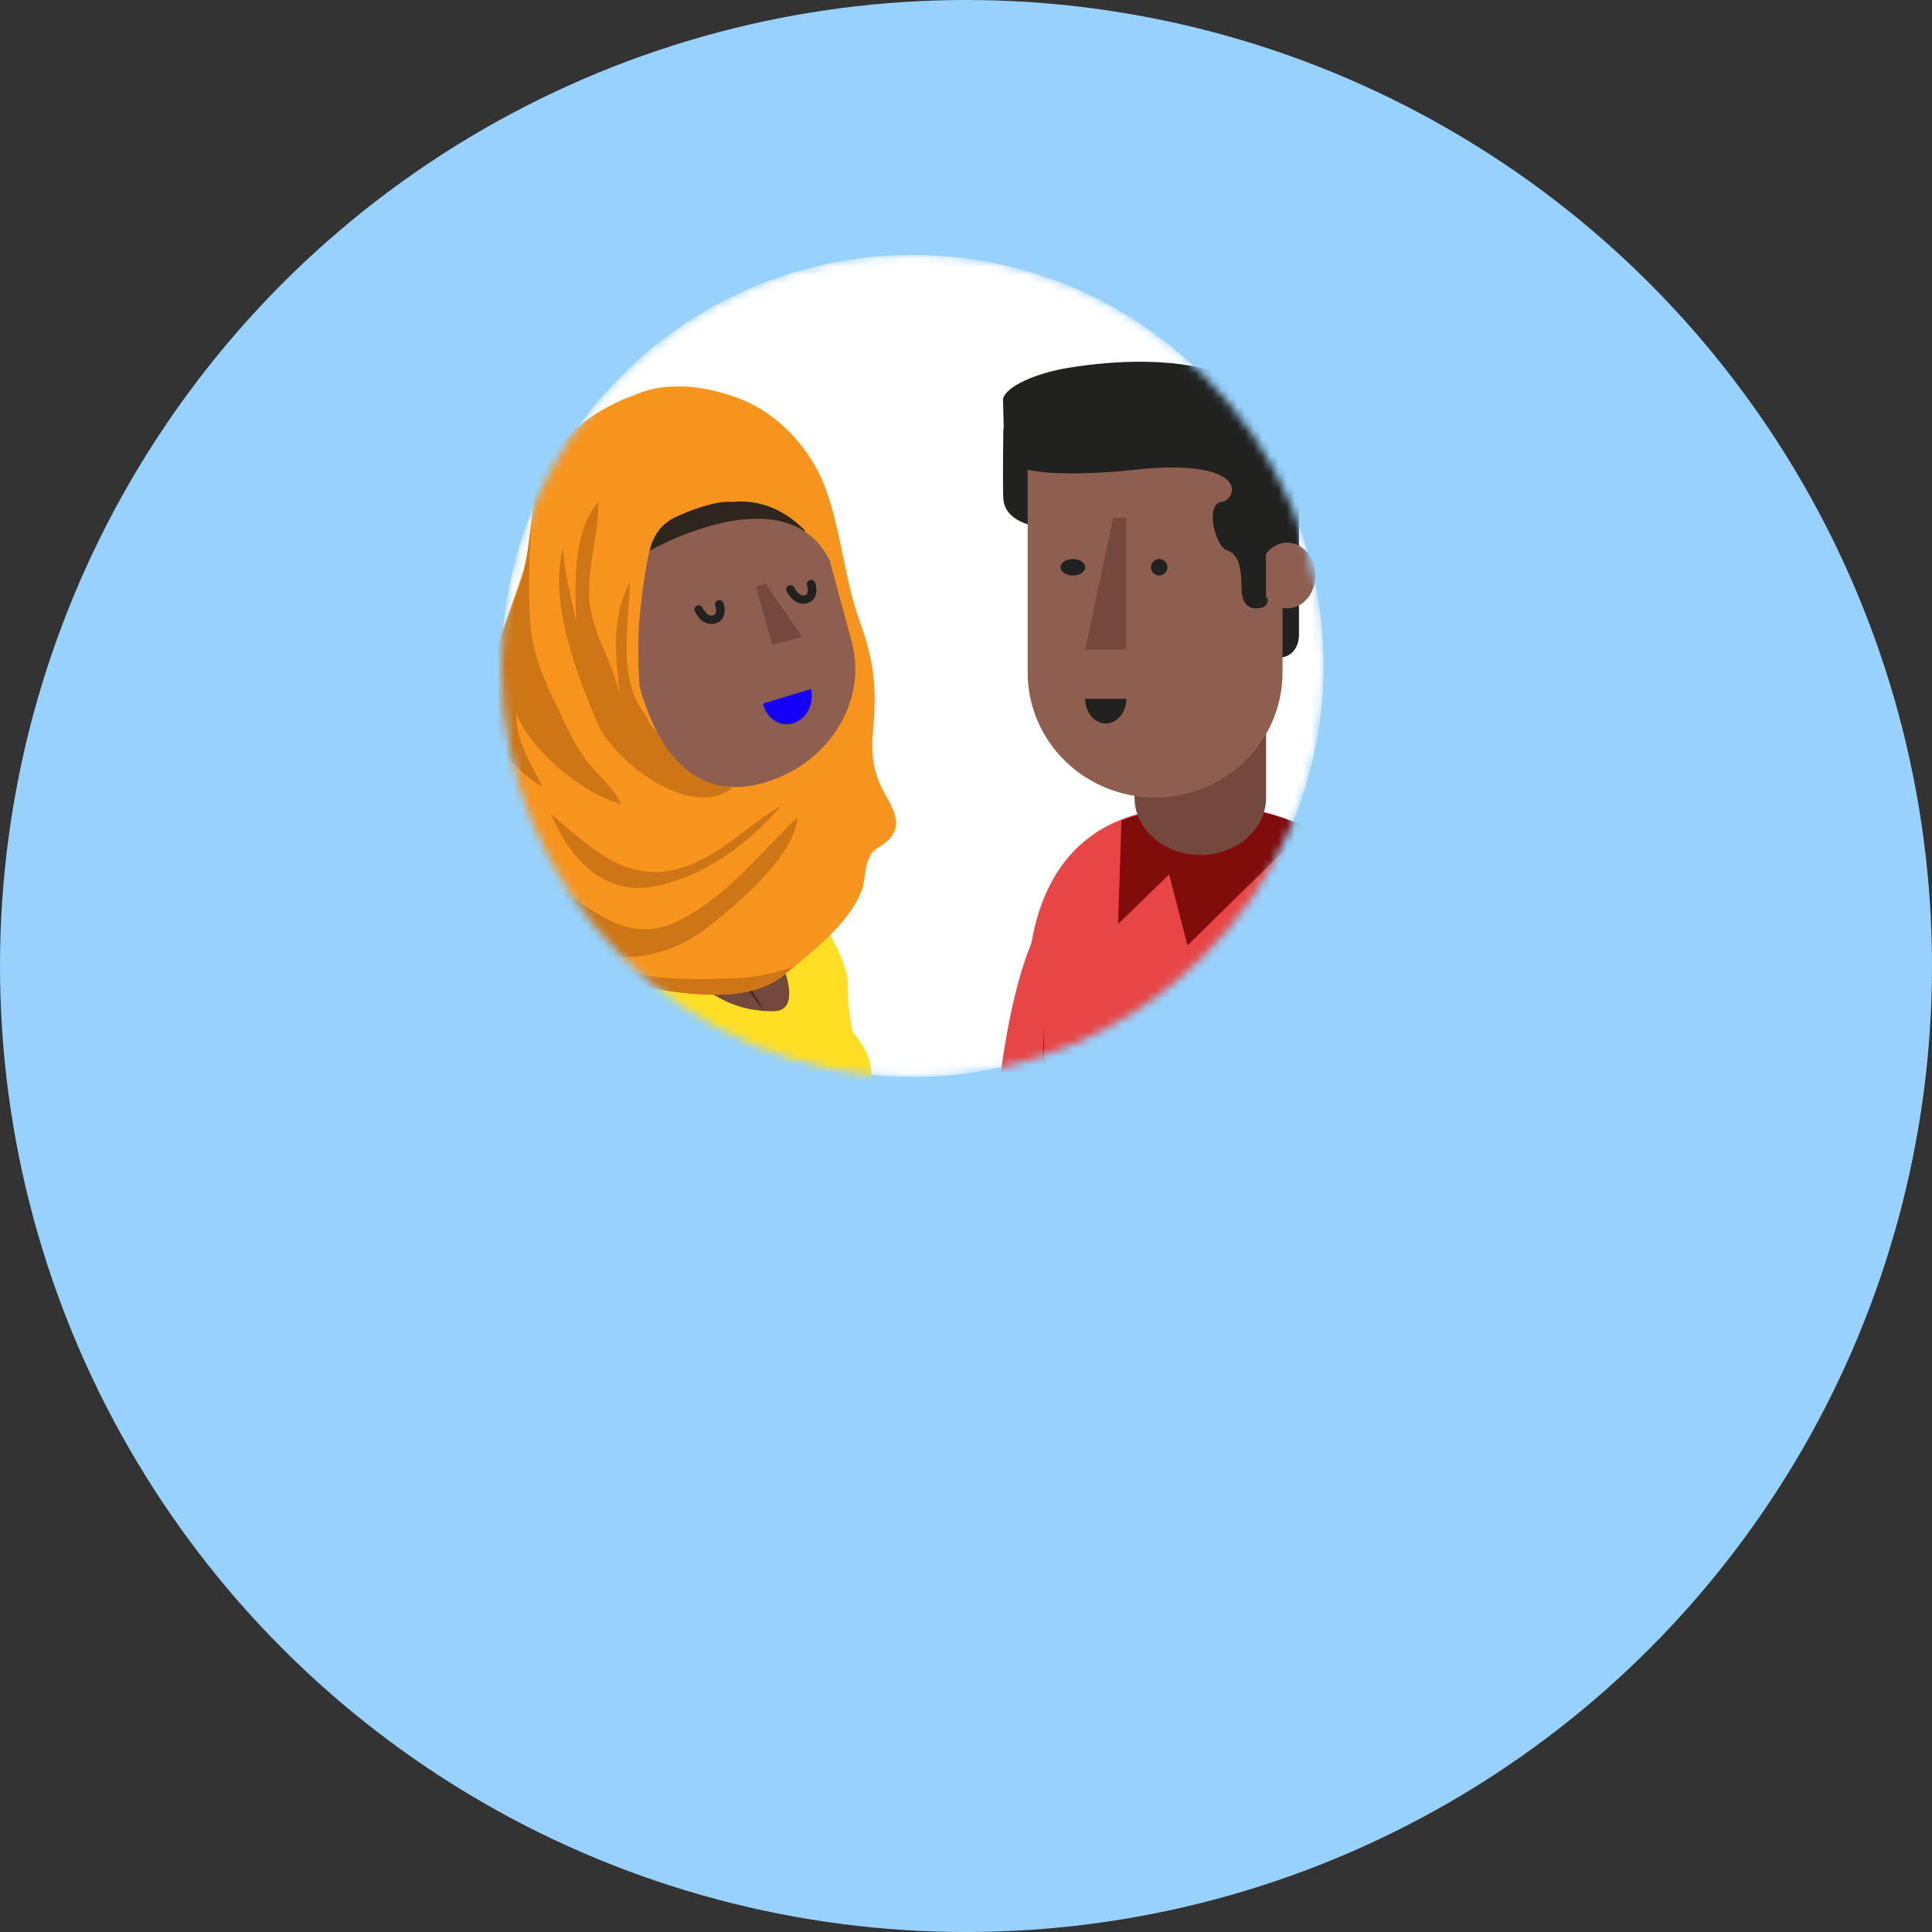 <svg width="165" height="165" viewBox="0 0 235 235" fill="none" xmlns="http://www.w3.org/2000/svg">
<rect x="0" y="0" width="235" height="235" fill="#333333" stroke="none"/>
<circle cx="117.5" cy="117.5" r="117.5" fill="#97D1FC"/>
<mask id="mask0" mask-type="alpha" maskUnits="userSpaceOnUse" x="61" y="31" width="100" height="100">
<circle cx="111" cy="81" r="50" fill="#C4C4C4"/>
</mask>
<g mask="url(#mask0)">
<circle cx="111" cy="81" r="50" fill="white"/>
<path d="M126.932 112C126.932 112 120 119.774 120 161H136L126.932 112Z" fill="#E84646"/>
<path d="M139.961 98.662C126.051 101.353 124.82 115.172 125.021 121.605C125.012 121.609 125 121.614 125 121.614L125.762 184H126.239H130.535H167.83C168.513 173.583 168.211 169.2 167.681 167.505L179.695 169.169C183.036 103.958 158.218 95.129 139.961 98.662Z" fill="#E84646"/>
<path d="M144.439 115L159 100.706C152.895 97.69 146.264 97.511 140.336 98.638C138.889 98.914 137.59 99.315 136.409 99.809L136 112.387L142.211 106.364L144.439 115Z" fill="#810C0C"/>
<path d="M160 117C160 117 169.492 142.155 165.571 164.018L167.356 166C167.356 166 171.225 137.815 160 117Z" fill="#810C0C"/>
<path d="M138 82V85.939V93.078V97.016C138 100.873 141.582 104 146 104C150.419 104 154 100.873 154 97.016V93.078V85.939V82H138Z" fill="#74483C"/>
<path d="M126.333 161C126.333 161 127 135.741 127 125C127 125 125.737 155.098 125 161H126.333Z" fill="#810C0C"/>
<path d="M125.973 64C125.973 64 122.234 63.523 122.043 60.662C121.946 59.203 122.043 52.176 122.043 52.176C122.918 51.146 125.474 54.972 127.494 55.118C131.615 55.416 125.973 64 125.973 64Z" fill="#212120"/>
<path d="M158 69.744V77.422C158 77.422 157.942 80 155.436 80C152.928 80 154.467 69 154.467 69L158 69.744Z" fill="#212120"/>
<path d="M156 56V81.803C156 90.196 149.06 97 140.499 97C131.94 97 125 90.196 125 81.803V56H156Z" fill="#8E5F51"/>
<path d="M139.085 57.026C139.085 57.026 126.556 58.634 122.941 56.382C122.461 55.256 122.488 63.033 122.372 61.325C122.261 59.675 122 48.52 122 48.52C122.372 47.013 125.925 45.389 130.049 44.723C141.253 42.914 158 43.5 158 58.474V68.122L154.185 72.789C154.185 72.789 154.506 73.992 152.819 73.992C152.819 73.992 151.013 74.274 151.013 71.56C151.013 68.846 150.591 67.399 149.206 66.916C147.819 66.434 146.554 61.368 148.543 61.067C150.53 60.765 152.037 55.941 139.085 57.026Z" fill="#212120"/>
<path d="M140 69C140 69.552 140.448 70 141.001 70C141.553 70 142 69.552 142 69C142 68.448 141.553 68 141.001 68C140.448 68 140 68.448 140 69Z" fill="#212120"/>
<path d="M129 69C129 69.552 129.672 70 130.501 70C131.329 70 132 69.552 132 69C132 68.448 131.329 68 130.501 68C129.672 68 129 68.448 129 69Z" fill="#212120"/>
<path d="M137 63V79H132L135.4 63H137Z" fill="#74483C"/>
<path d="M134.5 88C133.12 88 132 86.657 132 85H137C137 86.657 135.88 88 134.5 88Z" fill="#212120"/>
<path d="M154 67.379C154.629 66.54 155.542 66 156.571 66C158.465 66 160 67.791 160 70.001C160 72.209 158.465 74 156.571 74C155.542 74 154.629 73.46 154 72.621V67.379Z" fill="#8E5F51"/>
<path d="M134 134C134 136.761 136.24 139 138.999 139C141.762 139 144 136.761 144 134C144 131.239 141.762 129 138.999 129C136.24 129 134 131.239 134 134Z" fill="#8E5F51"/>
<path d="M65.848 123C65.848 123 51.725 151.738 64.042 191.113C64.042 191.113 67.057 201.126 73.01 198.588C78.963 196.049 74.683 187.529 71.709 181.367C68.731 175.204 65.325 139.74 75.12 131.279C75.12 131.279 75.8 127.895 65.848 123Z" fill="#8E5F51"/>
<path d="M103.112 119.575C103.024 122.255 103.724 125.559 103.724 125.559C109.819 132.258 101.743 138.153 101.743 138.153L99.309 161H74.377C74.377 161 71.652 138.779 71.832 135.741C71.918 134.288 72.499 133.714 72.992 133.227C73.528 132.697 73.962 132.268 73.54 130.918C72.731 128.327 65 124.041 65 124.041C71.561 110.643 77.944 104.658 88.102 105.015C98.26 105.373 103.203 116.895 103.112 119.575Z" fill="#FFDE23"/>
<path d="M82.525 93V104.341V107.458C82.525 107.458 81.643 111.409 82.165 113.854C82.835 116.992 84.688 119.707 86.49 120.805C88.292 121.902 90.454 123 94.058 123C99.869 123 90.787 108.512 90.787 108.512V104.341V93.903L82.525 93Z" fill="#74483C"/>
<path d="M93 123C93 123 91.513 121.33 90.857 120.083C90.447 119.303 90 118 90 118L93 123Z" fill="#492920"/>
<path d="M77.341 47.989C72.711 49.64 68.309 52.658 66.08 57.327C64.251 61.199 64.822 66.096 63.45 70.082C61.45 76.061 59.106 81.641 57.62 87.79C56.191 93.655 54.476 101.058 58.477 106.239C59.678 107.777 60.592 108.346 62.193 109.314C62.936 109.77 64.079 110.111 64.479 110.908C65.337 112.389 64.308 114.325 65.794 115.805C67.109 117.115 69.852 117.57 71.567 118.083C74.997 119.108 78.141 120.076 81.685 120.588C86.486 121.215 91.917 121.556 95.746 118.311C98.948 115.578 103.177 112.446 104.778 108.403C105.292 107.036 105.121 105.556 105.75 104.303C106.378 102.994 107.007 103.221 108.036 102.196C109.865 100.431 108.722 98.495 107.636 96.559C106.15 93.826 105.921 91.776 106.207 88.645C106.664 83.691 106.321 80.388 104.606 75.662C102.72 70.481 102.377 64.9 100.491 59.605C98.776 54.765 94.775 50.324 89.973 48.502C87.058 47.363 81.856 46.053 77.341 47.989Z" fill="#F7941E"/>
<path d="M78.732 87.273C74.916 82.59 76.543 76.193 76.6 70.881C74.187 75.336 74.972 80.248 75.421 84.988C74.86 80.762 71.886 77.164 71.662 72.651C71.494 68.711 72.84 64.884 72.784 61C69.642 64.77 69.922 71.052 70.091 75.736C69.474 72.537 68.688 69.967 68.464 66.654C66.78 73.223 70.035 81.619 72.56 87.73C74.523 92.528 83.894 99.781 89 95.897C87.485 94.698 78.956 89.329 78.732 87.273Z" fill="#CE7515"/>
<path d="M95 98C90.531 100.635 87.194 104.521 82.16 105.773C75.937 107.288 71.582 102.874 67 98.988C69.546 104.916 73.562 108.737 79.275 107.88C84.139 107.09 90.305 103.665 95 98Z" fill="#CE7515"/>
<path d="M69.243 114.668C74.885 117.602 81.041 116.642 86 112.862C89.477 110.154 96.658 104.173 97 99.433C92.326 103.834 88.052 109.533 82.01 112.241C78.647 113.765 75.569 112.975 72.548 111.057C69.129 108.856 64.74 106.374 62.061 103.383C58.926 99.941 60.123 93.114 60.009 88.77C60.522 91.252 63.771 94.638 65.994 95.653C64.512 92.888 62.688 89.954 62.802 86.682C64.227 90.97 70.725 96.499 75.512 97.797C74.828 96.048 72.89 94.412 71.636 92.888C69.984 90.857 69.129 88.77 67.989 86.456C66.165 82.676 64.683 79.46 64.455 75.115C64.227 71.448 64.398 67.724 64.569 64C64.284 66.257 64.113 68.514 63.429 70.545C61.434 76.469 59.097 81.999 57.615 88.093C56.19 93.904 54.48 101.239 58.47 106.374C59.667 107.897 60.579 108.461 62.175 109.42C62.916 109.872 64.056 110.21 64.455 111C65.31 112.467 64.284 114.386 65.766 115.853C67.077 117.15 69.813 117.602 71.522 118.109C74.942 119.125 78.077 120.084 81.611 120.592C86.399 121.213 91.813 121.551 95.632 118.335C95.917 118.109 96.202 117.884 96.487 117.602C94.378 118.335 92.155 118.843 89.875 118.956C83.492 119.294 74.087 119.407 69.243 114.668Z" fill="#CE7515"/>
<path d="M98 64.623C95.881 62.394 92.806 60.66 89.047 61.057C87.065 60.859 83.921 62.097 82.281 62.84C80.23 63.781 79.41 65.366 79 67C82.349 65.514 86.928 64.623 89.867 64.425C92.327 64.276 95.266 64.276 98 64.623Z" fill="#2E251C"/>
<path d="M79 67C79 67 95.5 57.5 100.915 68.141L103.591 78.013C105.608 85.46 100.631 93.213 92.476 95.332C84.318 97.45 79.815 90.946 77.797 83.5C77.797 83.5 77.437 79.034 77.797 75.135C78.27 70 79 67 79 67Z" fill="#8E5F51"/>
<path d="M86.985 75.838C87.412 75.728 87.74 75.483 87.934 75.131C88.34 74.394 88.022 73.439 87.985 73.333C87.892 73.07 87.603 72.931 87.326 73.016C87.054 73.106 86.908 73.391 87 73.655C87.056 73.821 87.18 74.357 87.015 74.655C86.975 74.725 86.907 74.812 86.717 74.861C85.978 75.05 85.46 73.947 85.454 73.936C85.338 73.681 85.033 73.565 84.767 73.677C84.507 73.79 84.387 74.087 84.503 74.341C84.823 75.051 85.708 76.166 86.985 75.838Z" fill="#212120"/>
<path d="M98.154 73.379C98.582 73.27 98.909 73.026 99.103 72.674C99.51 71.939 99.191 70.985 99.154 70.88C99.063 70.618 98.768 70.461 98.496 70.565C98.224 70.653 98.078 70.938 98.169 71.203C98.225 71.367 98.349 71.901 98.184 72.199C98.146 72.269 98.077 72.356 97.887 72.404C97.148 72.593 96.629 71.493 96.623 71.481C96.507 71.227 96.201 71.109 95.939 71.224C95.676 71.336 95.558 71.632 95.672 71.886C95.993 72.594 96.878 73.705 98.154 73.379Z" fill="#212120"/>
<path d="M97.585 77.495L93.91 78.435L91.956 71.335L93.153 71.027L97.585 77.495Z" fill="#74483C"/>
<path d="M96.481 87.978C94.87 88.469 93.224 87.397 92.805 85.582L98.644 83.805C99.062 85.619 98.094 87.487 96.481 87.978Z" fill="#1400F9"/>
</g>
</svg>
